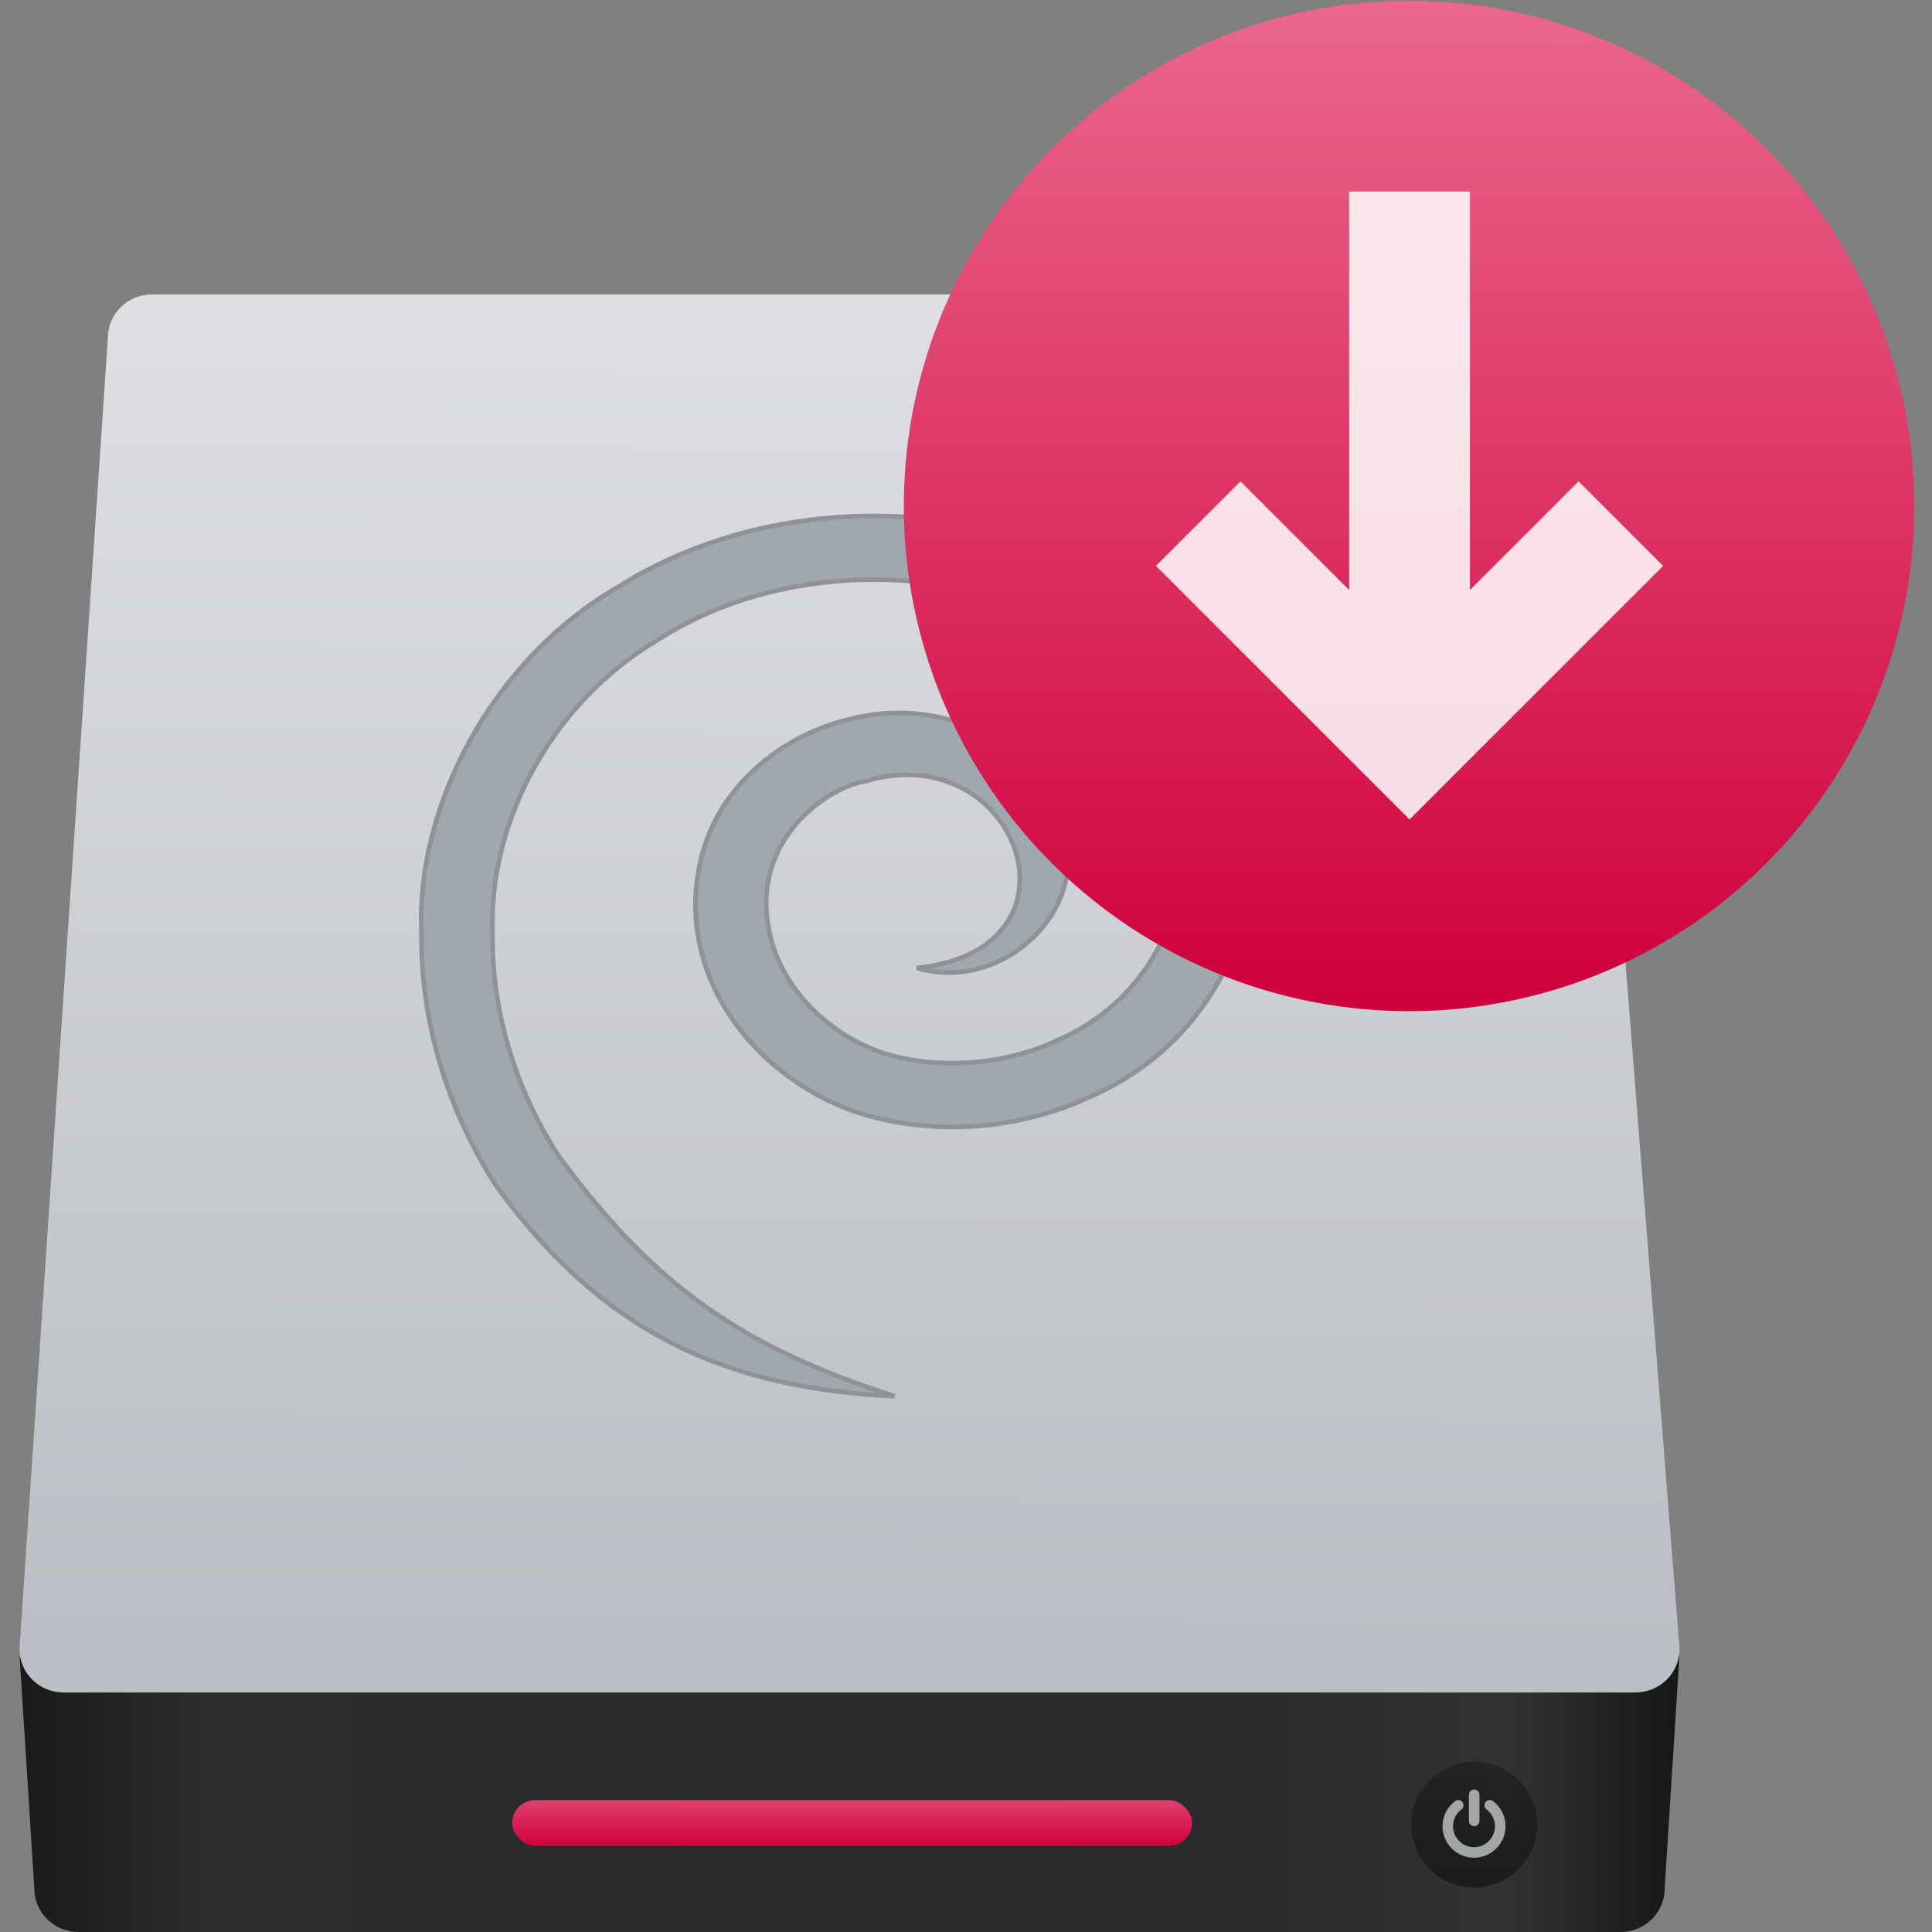 <svg viewBox="0 0 48 48" xmlns="http://www.w3.org/2000/svg" xmlns:xlink="http://www.w3.org/1999/xlink"><rect x="0" y="0" width="48" height="48" fill="#808080" stroke="none"/><defs><linearGradient id="b" x2="0" y1="-15.39" y2="-39.39" gradientUnits="userSpaceOnUse" xlink:href="#a"/><linearGradient id="a"><stop stop-color="#cf003b" offset="0"/><stop stop-color="#eb678d" offset="1"/></linearGradient><linearGradient id="c" x1="-61.86" x2="-61.69" y1="-.386" y2="-31.86" gradientUnits="userSpaceOnUse"><stop stop-color="#bbbec4" offset="0"/><stop stop-color="#dddfe2" offset="1"/></linearGradient><linearGradient id="e" x2="0" y1="544.3" y2="543" gradientTransform="matrix(.712 0 0 1.409 -381.7 -762.3)" gradientUnits="userSpaceOnUse" xlink:href="#a"/><linearGradient id="f" x2="0" y1="5.383" y2="2.392" gradientUnits="userSpaceOnUse"><stop stop-color="#040404" offset="0"/><stop stop-color="#121212" stop-opacity=".908" offset="1"/></linearGradient><linearGradient id="d" x1="10.09" x2="122.7" gradientTransform="matrix(.35 0 0 .344 -84.47 -33.61)" gradientUnits="userSpaceOnUse"><stop stop-color="#1a1a1a" offset="0"/><stop stop-color="#2c2c2e" offset=".111"/><stop stop-color="#2b2b2d" offset=".29"/><stop stop-color="#2a2b2d" offset=".512"/><stop stop-color="#2b2b2d" offset=".752"/><stop stop-color="#323232" offset=".897"/><stop stop-color="#171717" offset="1"/></linearGradient></defs><g transform="translate(-158.75-37.35)" enable-background="new"><g transform="matrix(1.046 0 0 1.046 243.9 78.42)"><path d="m-80.94.075l.35 5.517c0 .572.468 1.033 1.05 1.033h36.624c.582 0 1.05-.461 1.05-1.033l.35-5.517h-39.42" fill="url(#d)"/><path d="m-77.79-32.27h32.776c.582 0 1.05.461 1.05 1.033l2.451 31.14c0 .572-.468 1.033-1.05 1.033h-37.33c-.582 0-1.05-.461-1.05-1.033l2.1-31.14c0-.572.468-1.033 1.05-1.033" fill="url(#c)"/><rect x="-69.24" y="3.494" width="16.15" height="1.083" rx=".542" fill="url(#e)"/><ellipse cx="-46.39" cy="4.074" rx="1.495" ry="1.495" fill="url(#f)" opacity=".452"/><g fill="#e3e8ea" stroke-width="1.317"><path d="m-46.39 4.113c.034 0 .063-.012.088-.037.025-.025.037-.054.037-.088v-.623c0-.034-.012-.063-.037-.088-.025-.025-.054-.037-.088-.037-.034 0-.063.012-.088.037-.025.025-.037.054-.037.088v.623c0 .034.012.063.037.088.025.025.054.037.088.037" opacity=".668"/><path d="m-45.724 3.779c-.052-.104-.126-.192-.221-.263-.027-.021-.058-.029-.093-.024-.034.005-.062.021-.082.049-.021.027-.029.058-.024.092.005.034.021.062.048.082.064.048.113.107.147.176.035.069.052.143.052.222 0 .068-.013.132-.039.193-.026.061-.062.114-.107.159-.045.045-.098.08-.159.107-.061.026-.126.039-.193.039-.068 0-.132-.013-.193-.039-.061-.026-.114-.062-.159-.107-.045-.045-.08-.098-.107-.159-.026-.061-.039-.126-.039-.193 0-.079.017-.153.052-.222.035-.069.084-.128.148-.176.027-.021.043-.048.048-.082.005-.034-.003-.065-.024-.092-.02-.028-.047-.044-.081-.049-.034-.005-.065.004-.093.024-.095.071-.168.158-.221.263-.052.105-.078.216-.078.334 0 .101.02.198.059.29.04.092.093.172.16.239.067.067.146.12.239.16.092.04.189.059.29.059.101 0 .198-.02.29-.059.092-.04.172-.093.239-.16.067-.067.12-.146.16-.239.04-.092.059-.189.059-.29 0-.118-.026-.229-.078-.334" opacity=".668"/></g></g><path d="m180.98 72.04c-3.718-1.201-5.926-2.675-8.348-5.965-.594-.906-1.687-2.929-1.645-5.57-.097-2.632 1.385-5.666 4.149-7.284 2.67-1.708 6.115-1.734 8.164-1.059 2.114.705 2.971 1.879 2.995 1.823-.065.015 1.133.919 1.666 2.887.595 1.892-.009 5.03-2.916 6.313-1.337.643-3.073.76-4.434.3-1.361-.493-2.349-1.576-2.678-2.707-.717-2.497 1.392-3.881 2.323-4.02 3.787-1.134 5.705 4.188 1.276 4.64 2.02.605 4.1-1.255 3.704-3.15-.08-1.895-2.635-3.777-5.454-3.01-.736.182-1.85.646-2.723 1.69-.895 1.037-1.3 2.662-.835 4.242.453 1.589 1.832 3.109 3.752 3.793 1.94.643 4.099.459 5.883-.375 3.807-1.691 4.569-5.813 3.813-8.08-.668-2.437-2.142-3.553-2.066-3.57-.027.066-1.088-1.382-3.709-2.26-2.563-.839-6.558-.78-9.757 1.235-3.274 1.885-5.05 5.59-4.919 8.576-.044 3.03 1.214 5.353 1.901 6.385 2.768 3.791 5.94 4.976 9.857 5.165" fill="#a1a7ae" stroke="#909296" stroke-width=".115"/><g transform="translate(120.4 63.23)"><circle transform="matrix(1.046 0 0 1.046 122.3 15.34)" cx="-46.79" cy="-27.39" r="12" fill="url(#b)"/><path d="m74.87-11.22 2.7-2.7 2.1 2.1-6.3 6.3-6.3-6.3 2.1-2.1 2.7 2.7v-9.9h3v9.9" fill="#fff" fill-opacity=".854"/></g></g></svg>
